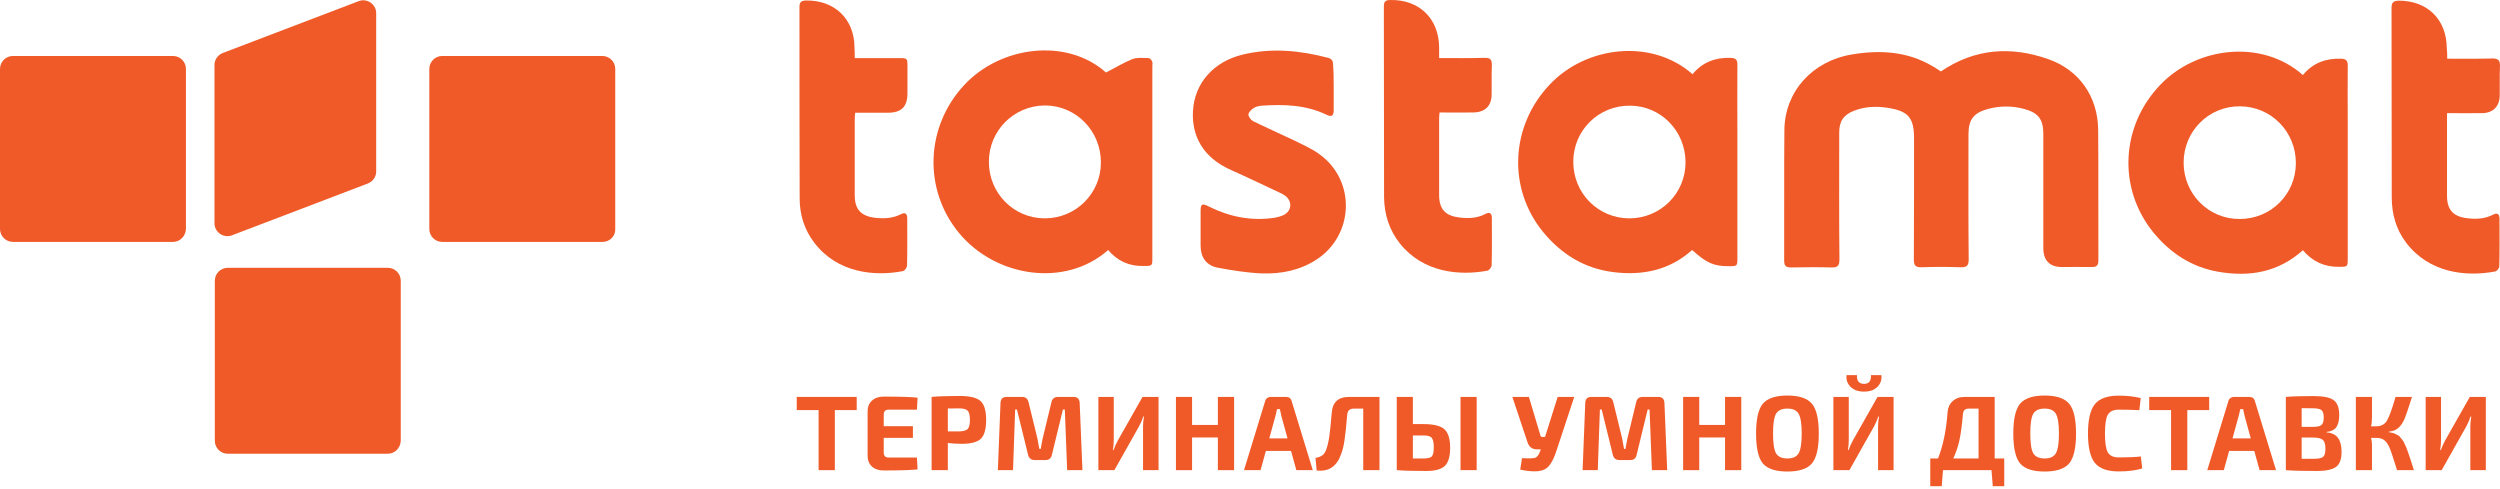 <?xml version="1.0" encoding="UTF-8"?> <svg xmlns="http://www.w3.org/2000/svg" width="271" height="53" viewBox="0 0 271 53" fill="none"> <path d="M18.752 26.223H1.404C0.648 26.223 0 25.611 0 24.819V7.471C0 6.715 0.612 6.067 1.404 6.067H18.752C19.508 6.067 20.156 6.679 20.156 7.471V24.819C20.12 25.611 19.508 26.223 18.752 26.223Z" fill="#F05A28"></path> <path d="M39.879 19.888L25.158 25.503C24.259 25.863 23.251 25.179 23.251 24.207V7.039C23.251 6.463 23.611 5.959 24.151 5.743L38.871 0.129C39.771 -0.231 40.779 0.453 40.779 1.424V18.593C40.779 19.168 40.419 19.672 39.879 19.888Z" fill="#F05A28"></path> <path d="M42.039 49.185H24.691C23.935 49.185 23.287 48.574 23.287 47.782V30.434C23.287 29.678 23.899 29.03 24.691 29.03H42.039C42.794 29.03 43.442 29.642 43.442 30.434V47.782C43.406 48.574 42.794 49.185 42.039 49.185Z" fill="#F05A28"></path> <path d="M65.325 26.223H47.941C47.185 26.223 46.538 25.611 46.538 24.819V7.471C46.538 6.715 47.15 6.067 47.941 6.067H65.289C66.045 6.067 66.693 6.679 66.693 7.471V24.819C66.729 25.611 66.081 26.223 65.325 26.223Z" fill="#F05A28"></path> <path d="M120.122 27.102C115.467 31.227 107.885 30.052 103.921 25.212C100.096 20.534 100.303 13.805 104.474 9.266C108.392 5.002 115.582 4.034 119.891 7.86C120.882 7.353 121.781 6.8 122.749 6.408C123.279 6.201 123.924 6.293 124.5 6.293C124.638 6.293 124.823 6.5 124.892 6.662C124.961 6.8 124.915 6.984 124.915 7.145C124.915 14.059 124.915 20.972 124.915 27.909C124.915 28.831 124.915 28.831 123.97 28.831C122.426 28.877 121.136 28.3 120.122 27.102ZM107.194 17.539C107.194 20.949 109.89 23.669 113.254 23.669C116.619 23.669 119.338 20.972 119.338 17.608C119.338 14.197 116.665 11.455 113.3 11.432C109.913 11.432 107.194 14.151 107.194 17.539Z" fill="#F05A28"></path> <path d="M183.471 8.044C184.554 6.731 185.937 6.224 187.596 6.27C188.172 6.293 188.333 6.477 188.333 7.007C188.31 9.427 188.333 11.847 188.333 14.289C188.333 18.829 188.333 23.369 188.333 27.909C188.333 28.854 188.333 28.854 187.389 28.854C185.775 28.854 185.015 28.531 183.425 27.102C180.982 29.291 178.079 29.89 174.898 29.499C171.741 29.107 169.229 27.54 167.248 25.12C163.399 20.373 163.745 13.667 167.962 9.196C171.903 4.979 179.023 4.127 183.471 8.044ZM170.543 17.539C170.543 20.949 173.239 23.669 176.627 23.669C179.991 23.669 182.711 20.972 182.711 17.608C182.711 14.197 180.037 11.455 176.673 11.455C173.262 11.432 170.543 14.151 170.543 17.539Z" fill="#F05A28"></path> <path d="M144.572 9.473C144.572 10.303 144.572 11.132 144.572 11.962C144.572 12.515 144.365 12.722 143.812 12.446C141.576 11.363 139.18 11.293 136.783 11.455C136.483 11.478 136.161 11.547 135.907 11.708C135.654 11.87 135.354 12.146 135.331 12.4C135.308 12.63 135.585 12.999 135.838 13.137C137.29 13.851 138.765 14.497 140.217 15.188C141.185 15.672 142.222 16.11 143.074 16.755C146.992 19.613 146.784 25.489 142.705 28.139C140.908 29.314 138.88 29.706 136.783 29.637C135.17 29.568 133.58 29.314 131.99 29.015C130.768 28.784 130.146 27.886 130.146 26.664C130.146 25.397 130.146 24.152 130.146 22.885C130.146 22.101 130.307 22.009 131.022 22.378C133.28 23.507 135.677 23.991 138.189 23.599C138.488 23.553 138.788 23.461 139.064 23.346C140.032 22.931 140.148 21.825 139.295 21.203C139.018 21.018 138.719 20.88 138.419 20.742C136.783 19.981 135.17 19.198 133.511 18.46C130.284 17.055 129.178 14.612 129.317 12.054C129.478 9.012 131.552 6.685 134.686 5.924C137.797 5.164 140.908 5.463 143.973 6.27C144.365 6.385 144.503 6.592 144.503 6.984C144.572 7.814 144.572 8.643 144.572 9.473Z" fill="#F05A28"></path> <path d="M92.653 6.298C94.289 6.298 95.856 6.298 97.423 6.298C98.368 6.298 98.368 6.298 98.368 7.243C98.368 8.188 98.368 9.133 98.368 10.101C98.368 11.576 97.722 12.221 96.224 12.221C95.072 12.221 93.897 12.221 92.699 12.221C92.675 12.497 92.653 12.705 92.653 12.889C92.653 15.655 92.653 18.397 92.653 21.162C92.653 22.683 93.321 23.421 94.842 23.605C95.833 23.72 96.778 23.674 97.676 23.213C98.114 22.983 98.344 23.167 98.344 23.651C98.344 25.356 98.368 27.085 98.322 28.79C98.322 28.997 98.068 29.343 97.884 29.389C94.75 29.988 90.786 29.573 88.297 26.347C87.191 24.918 86.684 23.282 86.684 21.508C86.661 14.594 86.661 7.681 86.661 0.768C86.661 0.261 86.822 0.076 87.352 0.053C90.486 0.007 92.629 2.058 92.629 5.192C92.653 5.515 92.653 5.884 92.653 6.298Z" fill="#F05A28"></path> <path d="M156.002 6.293C157.707 6.293 159.297 6.316 160.887 6.27C161.486 6.247 161.74 6.408 161.717 7.053C161.671 8.09 161.717 9.15 161.694 10.187C161.694 11.478 161.003 12.169 159.712 12.192C158.514 12.215 157.292 12.192 156.048 12.192C156.025 12.446 156.002 12.653 156.002 12.861C156.002 15.626 156.002 18.368 156.002 21.134C156.002 22.678 156.67 23.392 158.191 23.576C159.182 23.692 160.127 23.669 161.026 23.185C161.463 22.954 161.717 23.116 161.717 23.599C161.717 25.305 161.74 27.033 161.694 28.738C161.694 28.946 161.44 29.291 161.256 29.337C158.191 29.914 154.274 29.545 151.762 26.411C150.586 24.936 150.056 23.231 150.033 21.387C150.01 14.497 150.033 7.606 150.01 0.716C150.01 0.209 150.149 0.002 150.702 0.002C153.836 -0.067 155.979 2.007 156.002 5.141C156.002 5.509 156.002 5.855 156.002 6.293Z" fill="#F05A28"></path> <path d="M210.387 7.745C214.052 5.256 217.969 4.979 222.025 6.408C225.39 7.583 227.394 10.464 227.44 14.036C227.487 18.76 227.44 23.507 227.464 28.231C227.464 28.807 227.233 28.969 226.703 28.946C225.643 28.923 224.56 28.946 223.5 28.946C222.186 28.946 221.495 28.231 221.495 26.895C221.495 22.77 221.495 18.622 221.495 14.497C221.495 12.953 220.965 12.238 219.467 11.823C218.13 11.455 216.794 11.455 215.457 11.823C213.936 12.238 213.383 12.976 213.383 14.543C213.383 19.059 213.36 23.576 213.406 28.093C213.406 28.784 213.222 28.992 212.531 28.969C211.125 28.923 209.719 28.923 208.313 28.969C207.645 28.992 207.461 28.784 207.461 28.139C207.484 23.761 207.484 19.382 207.484 15.027C207.484 12.745 206.862 12.031 204.603 11.685C203.382 11.501 202.184 11.547 201.031 11.985C199.856 12.423 199.372 13.114 199.372 14.358C199.372 18.944 199.349 23.53 199.395 28.116C199.395 28.807 199.211 29.015 198.519 28.992C197.068 28.946 195.616 28.969 194.164 28.992C193.634 28.992 193.404 28.853 193.404 28.277C193.427 23.553 193.381 18.806 193.427 14.082C193.473 9.934 196.445 6.615 200.755 5.901C203.797 5.394 206.769 5.555 209.512 7.191C209.788 7.33 210.088 7.56 210.387 7.745Z" fill="#F05A28"></path> <path d="M249.633 8.136C250.716 6.823 252.098 6.316 253.758 6.362C254.311 6.385 254.495 6.546 254.495 7.099C254.472 9.197 254.495 11.294 254.495 13.368C254.495 18.23 254.495 23.116 254.495 27.978C254.495 28.923 254.495 28.923 253.55 28.923C251.983 28.946 250.693 28.37 249.633 27.125C246.96 29.522 243.825 30.052 240.438 29.453C237.534 28.946 235.207 27.402 233.363 25.12C229.515 20.304 229.93 13.575 234.216 9.15C238.203 5.025 245.254 4.242 249.633 8.136ZM248.872 17.677C248.872 14.266 246.199 11.547 242.811 11.524C239.424 11.501 236.705 14.22 236.705 17.631C236.705 21.041 239.424 23.761 242.788 23.738C246.176 23.738 248.872 21.041 248.872 17.677Z" fill="#F05A28"></path> <path d="M265.279 6.362C266.962 6.362 268.529 6.385 270.119 6.339C270.81 6.316 271.041 6.547 270.994 7.238C270.948 8.275 270.994 9.335 270.971 10.372C270.948 11.524 270.257 12.239 269.105 12.262C267.86 12.285 266.593 12.262 265.256 12.262C265.256 12.607 265.256 12.884 265.256 13.16C265.256 15.857 265.256 18.53 265.256 21.226C265.256 22.724 265.925 23.461 267.376 23.646C268.39 23.784 269.358 23.738 270.28 23.254C270.718 23.023 270.948 23.231 270.948 23.715C270.948 25.42 270.971 27.148 270.925 28.854C270.925 29.061 270.672 29.407 270.464 29.43C267.238 30.029 263.321 29.568 260.832 26.319C259.726 24.867 259.265 23.185 259.265 21.387C259.242 14.543 259.265 7.699 259.242 0.855C259.242 0.255 259.449 0.094 260.025 0.071C263.136 0.071 265.21 2.099 265.233 5.233C265.279 5.579 265.279 5.924 265.279 6.362Z" fill="#F05A28"></path> <path d="M92.867 44.453H90.497V50.964H88.736V44.453H86.367V43.026H92.867V44.453Z" fill="#F05A28"></path> <path d="M99.397 49.595L99.466 50.884C98.752 50.96 97.525 50.999 95.784 50.999C95.255 50.999 94.833 50.857 94.519 50.573C94.204 50.282 94.047 49.89 94.047 49.4V44.591C94.047 44.1 94.204 43.712 94.519 43.429C94.841 43.137 95.263 42.991 95.784 42.991C97.525 42.991 98.752 43.03 99.466 43.106L99.397 44.407H96.336C96.144 44.407 96.007 44.453 95.922 44.545C95.838 44.637 95.796 44.786 95.796 44.993V46.201H98.959V47.467H95.796V48.997C95.796 49.212 95.838 49.365 95.922 49.457C96.007 49.549 96.144 49.595 96.336 49.595H99.397Z" fill="#F05A28"></path> <path d="M100.986 50.964V43.026C101.699 42.957 102.708 42.922 104.012 42.922C105.116 42.922 105.872 43.103 106.278 43.463C106.692 43.824 106.899 44.506 106.899 45.511C106.899 46.516 106.704 47.202 106.313 47.57C105.929 47.931 105.239 48.111 104.242 48.111C103.736 48.111 103.237 48.08 102.746 48.019V50.964H100.986ZM102.746 46.765H103.966C104.426 46.757 104.736 46.669 104.898 46.5C105.059 46.332 105.139 46.002 105.139 45.511C105.139 45.02 105.059 44.69 104.898 44.522C104.736 44.353 104.426 44.269 103.966 44.269L102.746 44.28V46.765Z" fill="#F05A28"></path> <path d="M114.69 43.026H116.382C116.796 43.026 117.014 43.245 117.037 43.682L117.337 50.964H115.68L115.427 44.395H115.22L114.023 49.307C113.947 49.683 113.713 49.871 113.321 49.871H112.171C111.78 49.871 111.538 49.683 111.446 49.307L110.238 44.395H110.043L109.812 50.964H108.167L108.455 43.682C108.47 43.245 108.689 43.026 109.111 43.026H110.802C111.17 43.026 111.4 43.214 111.492 43.59L112.459 47.547C112.489 47.701 112.528 47.916 112.574 48.192C112.627 48.468 112.658 48.625 112.666 48.663H112.815C112.823 48.625 112.85 48.468 112.896 48.192C112.949 47.916 112.992 47.701 113.022 47.547L113.977 43.59C114.062 43.214 114.299 43.026 114.69 43.026Z" fill="#F05A28"></path> <path d="M125.586 50.964H123.906V46.224C123.906 45.871 123.941 45.515 124.01 45.154H123.929C123.814 45.507 123.665 45.856 123.481 46.201L120.8 50.964H119.063V43.026H120.731V47.685C120.731 48.015 120.701 48.383 120.639 48.79H120.708C120.808 48.498 120.961 48.153 121.168 47.754L123.849 43.026H125.586V50.964Z" fill="#F05A28"></path> <path d="M133.777 43.026V50.964H132.017V47.421H129.221V50.964H127.472V43.026H129.221V46.063H132.017V43.026H133.777Z" fill="#F05A28"></path> <path d="M139.948 48.882H137.221L136.646 50.964H134.851L137.141 43.486C137.171 43.348 137.244 43.237 137.359 43.153C137.474 43.068 137.605 43.026 137.75 43.026H139.407C139.737 43.026 139.94 43.179 140.017 43.486L142.306 50.964H140.523L139.948 48.882ZM139.568 47.524L138.901 45.097C138.809 44.713 138.755 44.464 138.74 44.349H138.429C138.414 44.426 138.387 44.548 138.349 44.717C138.31 44.886 138.28 45.012 138.257 45.097L137.589 47.524H139.568Z" fill="#F05A28"></path> <path d="M149.536 43.026V50.964H147.775V44.291H146.763C146.311 44.291 146.069 44.514 146.038 44.959C145.939 46.148 145.843 47.053 145.751 47.674C145.666 48.295 145.536 48.828 145.359 49.273C144.892 50.577 144.013 51.152 142.725 50.999L142.598 49.641C142.897 49.587 143.135 49.499 143.312 49.377C143.496 49.254 143.638 49.062 143.737 48.801C143.891 48.395 144.01 47.904 144.094 47.329C144.178 46.746 144.267 45.887 144.359 44.752C144.443 43.601 145.064 43.026 146.222 43.026H149.536Z" fill="#F05A28"></path> <path d="M153.157 45.971H154.307C155.396 45.971 156.148 46.155 156.562 46.523C156.984 46.892 157.195 47.563 157.195 48.537C157.195 49.495 156.999 50.155 156.608 50.516C156.217 50.876 155.55 51.056 154.606 51.056C153.233 51.056 152.183 51.026 151.454 50.964H151.408V43.026H153.157V45.971ZM160.071 43.026V50.964H158.322V43.026H160.071ZM153.157 49.699H154.307C154.775 49.699 155.078 49.622 155.216 49.469C155.354 49.307 155.423 48.978 155.423 48.479C155.423 47.981 155.35 47.643 155.204 47.467C155.066 47.29 154.767 47.202 154.307 47.202H153.157V49.699Z" fill="#F05A28"></path> <path d="M170.647 43.026L168.702 48.916C168.472 49.614 168.212 50.14 167.92 50.492C167.629 50.838 167.222 51.033 166.701 51.079C166.179 51.125 165.543 51.068 164.791 50.907L164.986 49.664C165.73 49.703 166.202 49.691 166.402 49.63C166.609 49.561 166.785 49.338 166.931 48.962L167.023 48.709H166.597C166.083 48.709 165.742 48.445 165.573 47.916L163.94 43.026H165.734L166.988 47.225C167.011 47.317 167.08 47.363 167.195 47.363H167.483L168.852 43.026H170.647Z" fill="#F05A28"></path> <path d="M178.077 43.026H179.768C180.182 43.026 180.401 43.245 180.424 43.682L180.723 50.964H179.066L178.813 44.395H178.606L177.41 49.307C177.333 49.683 177.099 49.871 176.708 49.871H175.558C175.166 49.871 174.925 49.683 174.833 49.307L173.625 44.395H173.429L173.199 50.964H171.554L171.841 43.682C171.857 43.245 172.075 43.026 172.497 43.026H174.188C174.557 43.026 174.787 43.214 174.879 43.59L175.845 47.547C175.876 47.701 175.914 47.916 175.96 48.192C176.014 48.468 176.045 48.625 176.052 48.663H176.202C176.209 48.625 176.236 48.468 176.282 48.192C176.336 47.916 176.378 47.701 176.409 47.547L177.364 43.59C177.448 43.214 177.686 43.026 178.077 43.026Z" fill="#F05A28"></path> <path d="M188.754 43.026V50.964H186.994V47.421H184.198V50.964H182.45V43.026H184.198V46.063H186.994V43.026H188.754Z" fill="#F05A28"></path> <path d="M191.094 43.762C191.593 43.172 192.478 42.876 193.752 42.876C195.025 42.876 195.911 43.172 196.409 43.762C196.908 44.345 197.157 45.423 197.157 46.995C197.157 48.567 196.908 49.649 196.409 50.239C195.911 50.822 195.025 51.114 193.752 51.114C192.478 51.114 191.593 50.822 191.094 50.239C190.603 49.649 190.358 48.567 190.358 46.995C190.358 45.423 190.603 44.345 191.094 43.762ZM194.971 44.855C194.756 44.479 194.35 44.291 193.752 44.291C193.153 44.291 192.743 44.479 192.521 44.855C192.306 45.231 192.198 45.944 192.198 46.995C192.198 48.046 192.306 48.759 192.521 49.135C192.743 49.511 193.153 49.699 193.752 49.699C194.35 49.699 194.756 49.511 194.971 49.135C195.194 48.759 195.305 48.046 195.305 46.995C195.305 45.944 195.194 45.231 194.971 44.855Z" fill="#F05A28"></path> <path d="M202.813 40.667H203.94C204.002 41.158 203.86 41.58 203.514 41.933C203.169 42.278 202.686 42.451 202.065 42.451C201.444 42.451 200.957 42.278 200.604 41.933C200.251 41.58 200.105 41.158 200.167 40.667H201.294C201.263 41.296 201.52 41.611 202.065 41.611C202.594 41.611 202.843 41.296 202.813 40.667ZM205.263 50.964H203.583V46.224C203.583 45.871 203.618 45.515 203.687 45.154H203.607C203.491 45.507 203.342 45.856 203.158 46.201L200.477 50.964H198.74V43.026H200.408V47.685C200.408 48.015 200.378 48.383 200.316 48.79H200.385C200.485 48.498 200.638 48.153 200.845 47.754L203.526 43.026H205.263V50.964Z" fill="#F05A28"></path> <path d="M216.017 52.701L215.879 50.964H210.621L210.483 52.701H209.241V49.699H210.081C210.625 48.341 210.97 46.669 211.116 44.683C211.154 44.184 211.338 43.785 211.668 43.486C211.998 43.179 212.431 43.026 212.968 43.026H216.224V49.699H217.26V52.701H216.017ZM214.475 49.699V44.291H213.452C213.221 44.291 213.053 44.345 212.945 44.453C212.846 44.552 212.788 44.725 212.773 44.97C212.681 46.082 212.558 46.995 212.405 47.708C212.251 48.422 212.025 49.085 211.726 49.699H214.475Z" fill="#F05A28"></path> <path d="M218.979 43.762C219.477 43.172 220.363 42.876 221.636 42.876C222.909 42.876 223.795 43.172 224.294 43.762C224.792 44.345 225.042 45.423 225.042 46.995C225.042 48.567 224.792 49.649 224.294 50.239C223.795 50.822 222.909 51.114 221.636 51.114C220.363 51.114 219.477 50.822 218.979 50.239C218.488 49.649 218.242 48.567 218.242 46.995C218.242 45.423 218.488 44.345 218.979 43.762ZM222.856 44.855C222.641 44.479 222.234 44.291 221.636 44.291C221.038 44.291 220.628 44.479 220.405 44.855C220.19 45.231 220.083 45.944 220.083 46.995C220.083 48.046 220.19 48.759 220.405 49.135C220.628 49.511 221.038 49.699 221.636 49.699C222.234 49.699 222.641 49.511 222.856 49.135C223.078 48.759 223.189 48.046 223.189 46.995C223.189 45.944 223.078 45.231 222.856 44.855Z" fill="#F05A28"></path> <path d="M232.066 49.48L232.216 50.78C231.526 50.995 230.678 51.102 229.673 51.102C228.446 51.102 227.583 50.795 227.085 50.182C226.586 49.568 226.337 48.506 226.337 46.995C226.337 45.484 226.586 44.422 227.085 43.808C227.583 43.195 228.446 42.888 229.673 42.888C230.563 42.888 231.357 42.976 232.055 43.153L231.905 44.464C231.284 44.426 230.54 44.407 229.673 44.407C229.098 44.407 228.703 44.591 228.488 44.959C228.281 45.319 228.178 45.998 228.178 46.995C228.178 47.992 228.281 48.675 228.488 49.043C228.703 49.403 229.098 49.584 229.673 49.584C230.739 49.584 231.537 49.549 232.066 49.48Z" fill="#F05A28"></path> <path d="M239.475 44.453H237.105V50.964H235.344V44.453H232.974V43.026H239.475V44.453Z" fill="#F05A28"></path> <path d="M244.364 48.882H241.637L241.062 50.964H239.267L241.556 43.486C241.587 43.348 241.66 43.237 241.775 43.153C241.89 43.068 242.02 43.026 242.166 43.026H243.823C244.153 43.026 244.356 43.179 244.433 43.486L246.722 50.964H244.939L244.364 48.882ZM243.984 47.524L243.317 45.097C243.225 44.713 243.171 44.464 243.156 44.349H242.845C242.83 44.426 242.803 44.548 242.764 44.717C242.726 44.886 242.695 45.012 242.672 45.097L242.005 47.524H243.984Z" fill="#F05A28"></path> <path d="M252.191 46.822V46.868C252.782 46.922 253.2 47.126 253.445 47.478C253.698 47.823 253.825 48.326 253.825 48.985C253.825 49.783 253.622 50.328 253.215 50.619C252.809 50.91 252.118 51.056 251.144 51.056C249.679 51.056 248.56 51.026 247.785 50.964V43.026C248.475 42.965 249.472 42.934 250.776 42.934C251.827 42.934 252.556 43.08 252.962 43.371C253.369 43.655 253.572 44.199 253.572 45.005C253.572 45.58 253.464 46.017 253.25 46.316C253.035 46.608 252.682 46.776 252.191 46.822ZM249.499 46.27H250.788C251.21 46.27 251.497 46.201 251.651 46.063C251.812 45.925 251.892 45.653 251.892 45.246C251.892 44.847 251.808 44.583 251.639 44.453C251.478 44.322 251.16 44.257 250.684 44.257L249.499 44.245V46.27ZM249.499 49.733H250.834C251.325 49.733 251.654 49.664 251.823 49.526C251.992 49.38 252.076 49.089 252.076 48.652C252.076 48.176 251.988 47.858 251.812 47.697C251.635 47.528 251.298 47.44 250.799 47.432H249.499V49.733Z" fill="#F05A28"></path> <path d="M258.941 46.8V46.846C259.087 46.868 259.221 46.895 259.343 46.926C259.466 46.949 259.581 46.991 259.689 47.053C259.804 47.114 259.903 47.168 259.988 47.214C260.072 47.26 260.156 47.344 260.241 47.467C260.333 47.582 260.406 47.674 260.459 47.743C260.521 47.812 260.59 47.938 260.666 48.123C260.751 48.307 260.816 48.452 260.862 48.56C260.908 48.659 260.973 48.84 261.058 49.1C261.15 49.361 261.219 49.565 261.265 49.71C261.311 49.848 261.387 50.086 261.495 50.423C261.572 50.661 261.629 50.842 261.667 50.964H259.838C259.409 49.561 259.117 48.702 258.964 48.387C258.726 47.904 258.427 47.616 258.066 47.524C257.928 47.486 257.771 47.467 257.595 47.467H257.031C257.092 47.751 257.123 48.004 257.123 48.226V50.964H255.374V43.026H257.123V45.269C257.123 45.569 257.092 45.883 257.031 46.213H257.572C258.116 46.213 258.507 46.006 258.745 45.592C258.991 45.177 259.29 44.361 259.643 43.141C259.658 43.087 259.669 43.049 259.677 43.026H261.46C261.031 44.376 260.759 45.177 260.643 45.43C260.375 46.029 260.038 46.424 259.631 46.615C259.439 46.7 259.209 46.761 258.941 46.8Z" fill="#F05A28"></path> <path d="M269.464 50.964H267.784V46.224C267.784 45.871 267.819 45.515 267.888 45.154H267.807C267.692 45.507 267.543 45.856 267.359 46.201L264.678 50.964H262.941V43.026H264.609V47.685C264.609 48.015 264.578 48.383 264.517 48.79H264.586C264.686 48.498 264.839 48.153 265.046 47.754L267.727 43.026H269.464V50.964Z" fill="#F05A28"></path> </svg> 
